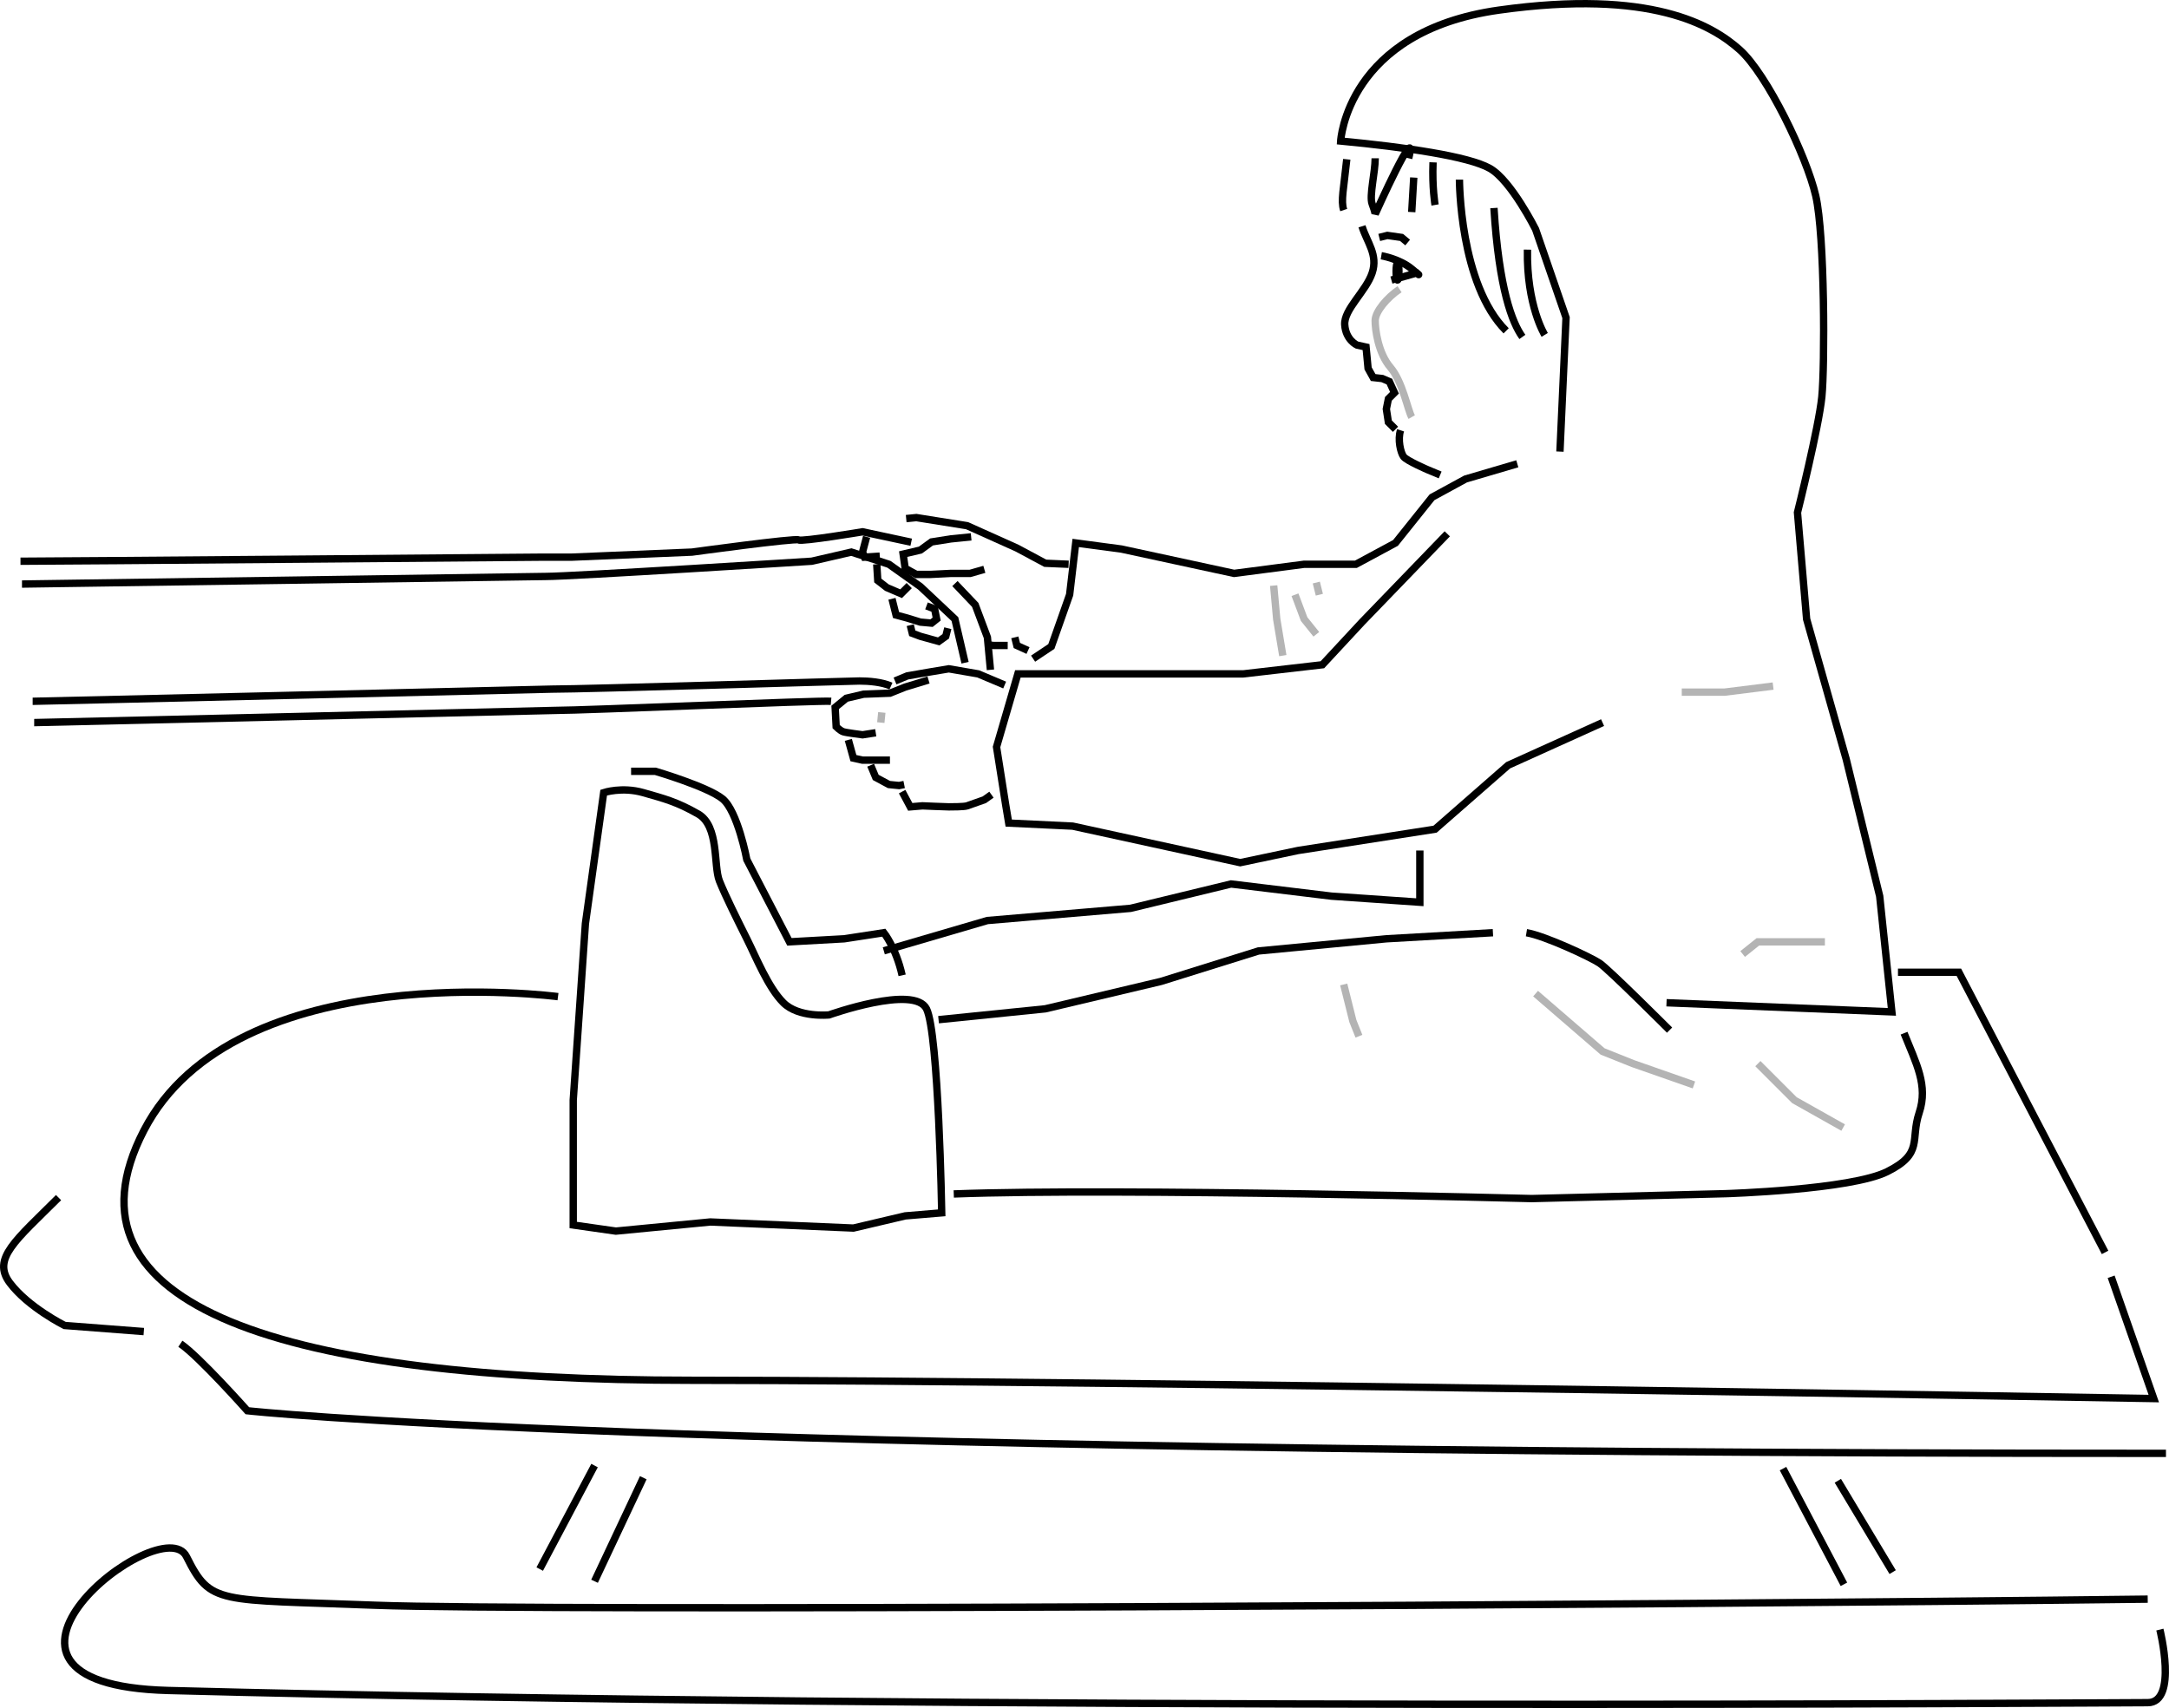<?xml version="1.0" encoding="iso-8859-1"?>
<!-- Generator: Adobe Illustrator 11 Build 196, SVG Export Plug-In . SVG Version: 6.0.0 Build 78)  -->
<!DOCTYPE svg PUBLIC "-//W3C//DTD SVG 1.0//EN"    "http://www.w3.org/TR/2001/REC-SVG-20010904/DTD/svg10.dtd">
<svg  
	 width="147.404" height="116.097" viewBox="0 0 147.404 116.097"
	 style="overflow:visible;enable-background:new 0 0 147.404 116.097" xml:space="preserve">
	<g id="Layer_1">
		<g>
			<path style="fill:none;stroke:#000000;stroke-width:0.5;" d="M106.013,30.696l0.414-9.106l-2.069-6.002
				c0,0-1.656-3.312-3.104-4.139C99.804,10.621,95.458,10,91.111,9.586c0,0,0.414-7.451,10.762-8.899
				c10.349-1.449,14.488,1.035,16.35,2.69c1.863,1.656,4.554,7.244,5.174,9.935c0.621,2.69,0.621,11.59,0.414,13.66
				c-0.207,2.069-1.656,7.864-1.656,7.864l0.621,7.244l2.69,9.521l2.276,9.313l0.828,7.865l-15.315-0.621"/>
			<polyline style="fill:none;stroke:#000000;stroke-width:0.5;" points="103.115,31.524 99.597,32.559 97.32,33.801 94.836,36.905 
				92.146,38.354 88.627,38.354 83.867,38.975 76.209,37.319 73.105,36.905 72.691,40.424 71.449,43.942 70.208,44.77 "/>
			<polyline style="fill:none;stroke:#000000;stroke-width:0.5;" points="98.355,36.284 92.56,42.286 89.869,45.184 84.488,45.805 
				78.486,45.805 71.242,45.805 69.173,45.805 67.724,50.772 68.345,54.704 68.552,55.946 72.898,56.153 84.281,58.637 
				88.213,57.809 97.527,56.36 102.494,52.014 108.91,49.116 "/>
			<path style="fill:none;stroke:#000000;stroke-width:0.5;" d="M129.399,70.227c0.828,2.07,1.648,3.547,1.027,5.409
				c-0.621,1.863,0.317,2.758-2.167,4c-2.483,1.242-11,1.5-11,1.5l-13.167,0.333c0,0-27.961-0.744-39.275-0.314"/>
			<polyline style="fill:none;stroke:#000000;stroke-width:0.5;" points="63.783,69.309 71.036,68.571 78.9,66.708 85.523,64.639 
				94.215,63.811 101.459,63.397 "/>
			<polyline style="fill:none;stroke:#000000;stroke-width:0.5;" points="96.492,57.809 96.492,61.327 90.49,60.913 83.66,60.085 
				76.831,61.741 67.103,62.569 60.063,64.629 "/>
			<path style="fill:none;stroke:#000000;stroke-width:0.5;" d="M56.341,68.985c0,0-2.069,0.207-3.104-0.828
				c-1.035-1.035-1.862-3.104-2.483-4.346c-0.621-1.242-1.449-2.897-1.863-3.932s0-3.726-1.449-4.553s-2.276-1.035-3.726-1.449
				c-1.449-0.414-2.69,0-2.69,0l-1.242,8.899L38.956,74.78v8.486l2.897,0.414l6.416-0.621l9.728,0.414l3.519-0.828l2.483-0.207
				c0,0-0.207-12.211-1.035-13.867C62.136,66.915,56.341,68.985,56.341,68.985z"/>
			<path style="fill:none;stroke:#000000;stroke-width:0.5;" d="M61.308,66.294c-0.414-1.863-1.242-2.897-1.242-2.897l-2.69,0.414
				l-3.726,0.207l-2.897-5.588c0,0-0.621-3.312-1.656-4.139c-1.035-0.828-4.553-1.863-4.553-1.863h-1.656"/>
			<path style="fill:none;stroke:#000000;stroke-width:0.5;" d="M103.736,63.397c1.242,0.207,4.346,1.656,4.967,2.069
				c0.621,0.414,4.76,4.553,4.76,4.553"/>
			<path style="fill:none;stroke:#000000;stroke-width:0.5;" d="M91.525,10.828c-0.207,2.001-0.414,2.829-0.207,3.45"/>
			<path style="fill:none;stroke:#000000;stroke-width:0.5;" d="M93.457,10.759c0,0.966-0.414,2.553-0.207,3.104
				s0.207,0.69,0.207,0.69s2.967-6.623,2.277-3.794"/>
			<path style="fill:none;stroke:#000000;stroke-width:0.5;" d="M97.389,11.035c-0.069,1.725,0.138,2.897,0.138,2.897"/>
			<line style="fill:none;stroke:#000000;stroke-width:0.5;" x1="96.078" y1="12.069" x2="95.94" y2="14.415"/>
			<path style="fill:none;stroke:#000000;stroke-width:0.5;" d="M99.183,12.208c0,0,0,7.106,3.173,10.279"/>
			<path style="fill:none;stroke:#000000;stroke-width:0.5;" d="M101.528,14.139c0.345,5.519,1.242,7.796,1.932,8.762"/>
			<path style="fill:none;stroke:#000000;stroke-width:0.5;" d="M103.805,16.968c-0.069,3.794,1.173,5.795,1.173,5.795"/>
			<path style="fill:none;stroke:#B4B4B4;stroke-width:0.5;" d="M95.112,19.658c-0.828,0.552-1.656,1.518-1.656,2.139
				s0.207,2.208,1.035,3.173c0.828,0.966,1.173,2.897,1.449,3.38"/>
			<path style="fill:none;stroke:#000000;stroke-width:0.5;" d="M92.56,15.381c0.345,1.104,1.104,1.932,0.69,3.173
				c-0.414,1.242-1.932,2.484-1.863,3.519c0.069,1.035,0.828,1.38,0.828,1.38l0.621,0.138l0.138,1.449l0.345,0.621l0.621,0.069
				l0.483,0.207l0.345,0.759l-0.414,0.414l-0.138,0.69l0.138,0.897l0.483,0.483"/>
			<path style="fill:none;stroke:#000000;stroke-width:0.5;" d="M95.181,29.248c-0.207,0.621,0,1.518,0.207,1.794
				c0.207,0.276,1.656,0.896,1.656,0.896l0.828,0.345"/>
			<path style="fill:none;stroke:#000000;stroke-width:0.5;" d="M93.871,17.382c0,0,1.242,0.207,2.069,0.896
				c0.828,0.69,0.345,0.276,0.345,0.276l-1.725,0.483"/>
			<ellipse style="fill:none;stroke:#000000;stroke-width:0.5;" cx="94.975" cy="18.452" rx="0.097" ry="0.585"/> 
			<polyline style="fill:none;stroke:#000000;stroke-width:0.5;" points="93.732,16.14 94.285,16.002 95.25,16.14 95.664,16.485 "/>
			<polyline style="fill:none;stroke:#000000;stroke-width:0.5;" points="72.622,38.354 71.036,38.285 69.104,37.25 65.723,35.732 
				62.274,35.181 61.584,35.25 "/>
			<polyline style="fill:none;stroke:#000000;stroke-width:0.5;" points="65.999,36.491 64.62,36.629 63.309,36.836 62.55,37.388 
				61.377,37.664 61.515,38.63 62.274,39.044 63.24,39.044 64.62,38.975 65.93,38.975 66.896,38.699 "/>
			<polyline style="fill:none;stroke:#000000;stroke-width:0.5;" points="58.894,36.491 58.618,37.526 58.755,37.871 59.79,37.802 
				"/>
			<polyline style="fill:none;stroke:#000000;stroke-width:0.5;" points="61.791,39.803 61.239,40.355 60.273,39.941 59.652,39.458 
				59.583,38.354 "/>
			<polyline style="fill:none;stroke:#000000;stroke-width:0.5;" points="60.618,40.7 60.894,41.803 61.653,42.01 62.55,42.286 
				63.309,42.355 63.654,42.08 63.516,41.39 62.964,41.183 "/>
			<polyline style="fill:none;stroke:#000000;stroke-width:0.5;" points="61.86,42.493 61.998,43.045 62.55,43.252 63.792,43.597 
				64.274,43.252 64.413,42.7 "/>
			<polyline style="fill:none;stroke:#000000;stroke-width:0.5;" points="69.863,44.218 69.104,43.873 68.966,43.321 "/>
			<polyline style="fill:none;stroke:#000000;stroke-width:0.5;" points="68.483,43.873 67.517,43.873 67.024,43.818 "/>
			<polyline style="fill:none;stroke:#000000;stroke-width:0.5;" points="68.276,46.563 66.482,45.805 64.481,45.46 63.24,45.667 
				61.653,45.943 60.825,46.288 "/>
			<path style="fill:none;stroke:#000000;stroke-width:0.5;" d="M63.102,46.219l-1.586,0.483l-1.035,0.414l-1.793,0.069
				l-1.173,0.276l-0.759,0.621l0.069,1.311c0,0,0.276,0.276,0.483,0.345c0.207,0.069,1.311,0.207,1.311,0.207l0.896-0.138"/>
			<polyline style="fill:none;stroke:#000000;stroke-width:0.5;" points="57.652,50.289 57.997,51.531 58.618,51.669 59.79,51.669 
				60.48,51.669 "/>
			<polyline style="fill:none;stroke:#000000;stroke-width:0.5;" points="59.169,52.014 59.514,52.841 60.411,53.325 61.101,53.394 
				61.446,53.325 "/>
			<path style="fill:none;stroke:#000000;stroke-width:0.5;" d="M61.308,53.808l0.552,1.035l0.828-0.069
				c0,0,1.586,0.069,1.793,0.069s1.035,0,1.242-0.069c0.207-0.069,1.173-0.414,1.173-0.414l0.483-0.345"/>
			<line style="fill:none;stroke:#B4B4B4;stroke-width:0.5;" x1="59.928" y1="48.426" x2="59.859" y2="49.116"/>
			<polyline style="fill:none;stroke:#000000;stroke-width:0.5;" points="67.31,45.529 67.103,43.321 66.275,41.114 64.896,39.665 
				"/>
			<path style="fill:none;stroke:#000000;stroke-width:0.5;" d="M61.925,36.855l-3.307-0.708c0,0-4.14,0.69-4.346,0.552
				c-0.207-0.138-7.244,0.828-7.244,0.828l-8.209,0.345h-2.139c0,0-32.804,0.276-35.288,0.276"/>
			<path style="fill:none;stroke:#000000;stroke-width:0.5;" d="M65.585,45.046l-0.69-2.966l-1.173-1.104l-1.173-1.104l-2.139-1.518
				l-2.552-0.828l-2.691,0.621c0,0-16.35,1.035-18.075,1.035c0,0-35.184,0.517-35.598,0.517"/>
			<path style="fill:none;stroke:#000000;stroke-width:0.5;" d="M60.549,46.633c-0.621-0.276-1.518-0.345-2.139-0.345
				c-0.621,0-18.558,0.552-20.904,0.552c0,0-34.77,0.828-35.287,0.828"/>
			<path style="fill:none;stroke:#000000;stroke-width:0.5;" d="M56.479,47.667c-0.828-0.069-16.764,0.621-18.765,0.621
				c0,0-34.977,0.828-35.391,0.828"/>
			<polyline style="fill:none;stroke:#000000;stroke-width:0.5;" points="143.059,85.128 133.125,66.087 128.985,66.087 "/>
			<path style="fill:none;stroke:#000000;stroke-width:0.5;" d="M37.921,67.743c0,0-21.938-2.897-28.147,9.106
				s9.521,16.971,37.253,16.971c27.733,0,99.343,1.242,99.343,1.242l-2.897-8.279"/>
			<path style="fill:none;stroke:#000000;stroke-width:0.5;" d="M12.257,91.337c1.242,0.828,4.553,4.553,4.553,4.553
				s25.664,2.897,130.388,2.897"/>
			<line style="fill:none;stroke:#000000;stroke-width:0.5;" x1="40.405" y1="99.616" x2="36.679" y2="106.652"/>
			<line style="fill:none;stroke:#000000;stroke-width:0.5;" x1="43.716" y1="100.443" x2="40.405" y2="107.48"/>
			<line style="fill:none;stroke:#000000;stroke-width:0.5;" x1="121.173" y1="99.823" x2="125.312" y2="107.687"/>
			<line style="fill:none;stroke:#000000;stroke-width:0.5;" x1="124.898" y1="100.65" x2="128.624" y2="106.859"/>
			<path style="fill:none;stroke:#000000;stroke-width:0.5;" d="M145.957,108.696c-33.942,0.414-109.691,0.828-120.454,0.414
				c-10.762-0.414-11.176,0-12.832-3.312s-16.971,8.692-1.242,9.106c52.979,1.394,132.458,0.828,134.527,0.828
				c2.07,0,0.828-4.967,0.828-4.967"/>
			<path style="fill:none;stroke:#000000;stroke-width:0.5;" d="M3.979,81.403c-2.898,2.897-4.553,4.139-3.312,5.795
				s3.725,2.897,3.725,2.897l5.381,0.414"/>
			<polyline style="fill:none;stroke:#B4B4B4;stroke-width:0.5;" points="114.291,47.047 117.188,47.047 120.5,46.633 "/>
			<polyline style="fill:none;stroke:#B4B4B4;stroke-width:0.5;" points="124.019,64.018 119.465,64.018 118.43,64.846 "/>
			<polyline style="fill:none;stroke:#B4B4B4;stroke-width:0.5;" points="104.357,67.536 108.91,71.468 110.979,72.296 
				115.119,73.745 "/>
			<polyline style="fill:none;stroke:#B4B4B4;stroke-width:0.5;" points="119.465,72.296 121.949,74.78 125.26,76.643 "/>
			<polyline style="fill:none;stroke:#B4B4B4;stroke-width:0.5;" points="86.558,39.803 86.765,42.08 87.179,44.563 "/>
			<polyline style="fill:none;stroke:#B4B4B4;stroke-width:0.5;" points="88.006,40.424 88.627,42.08 89.456,43.114 "/>
			<line style="fill:none;stroke:#B4B4B4;stroke-width:0.5;" x1="89.456" y1="39.596" x2="89.662" y2="40.424"/>
			<polyline style="fill:none;stroke:#B4B4B4;stroke-width:0.5;" points="91.318,66.915 91.939,69.399 92.353,70.434 "/>
		</g>
		<rect x="0.002" y="90.657" style="fill:none;" width="147.401" height="2.834"/> 
	</g>
</svg>
